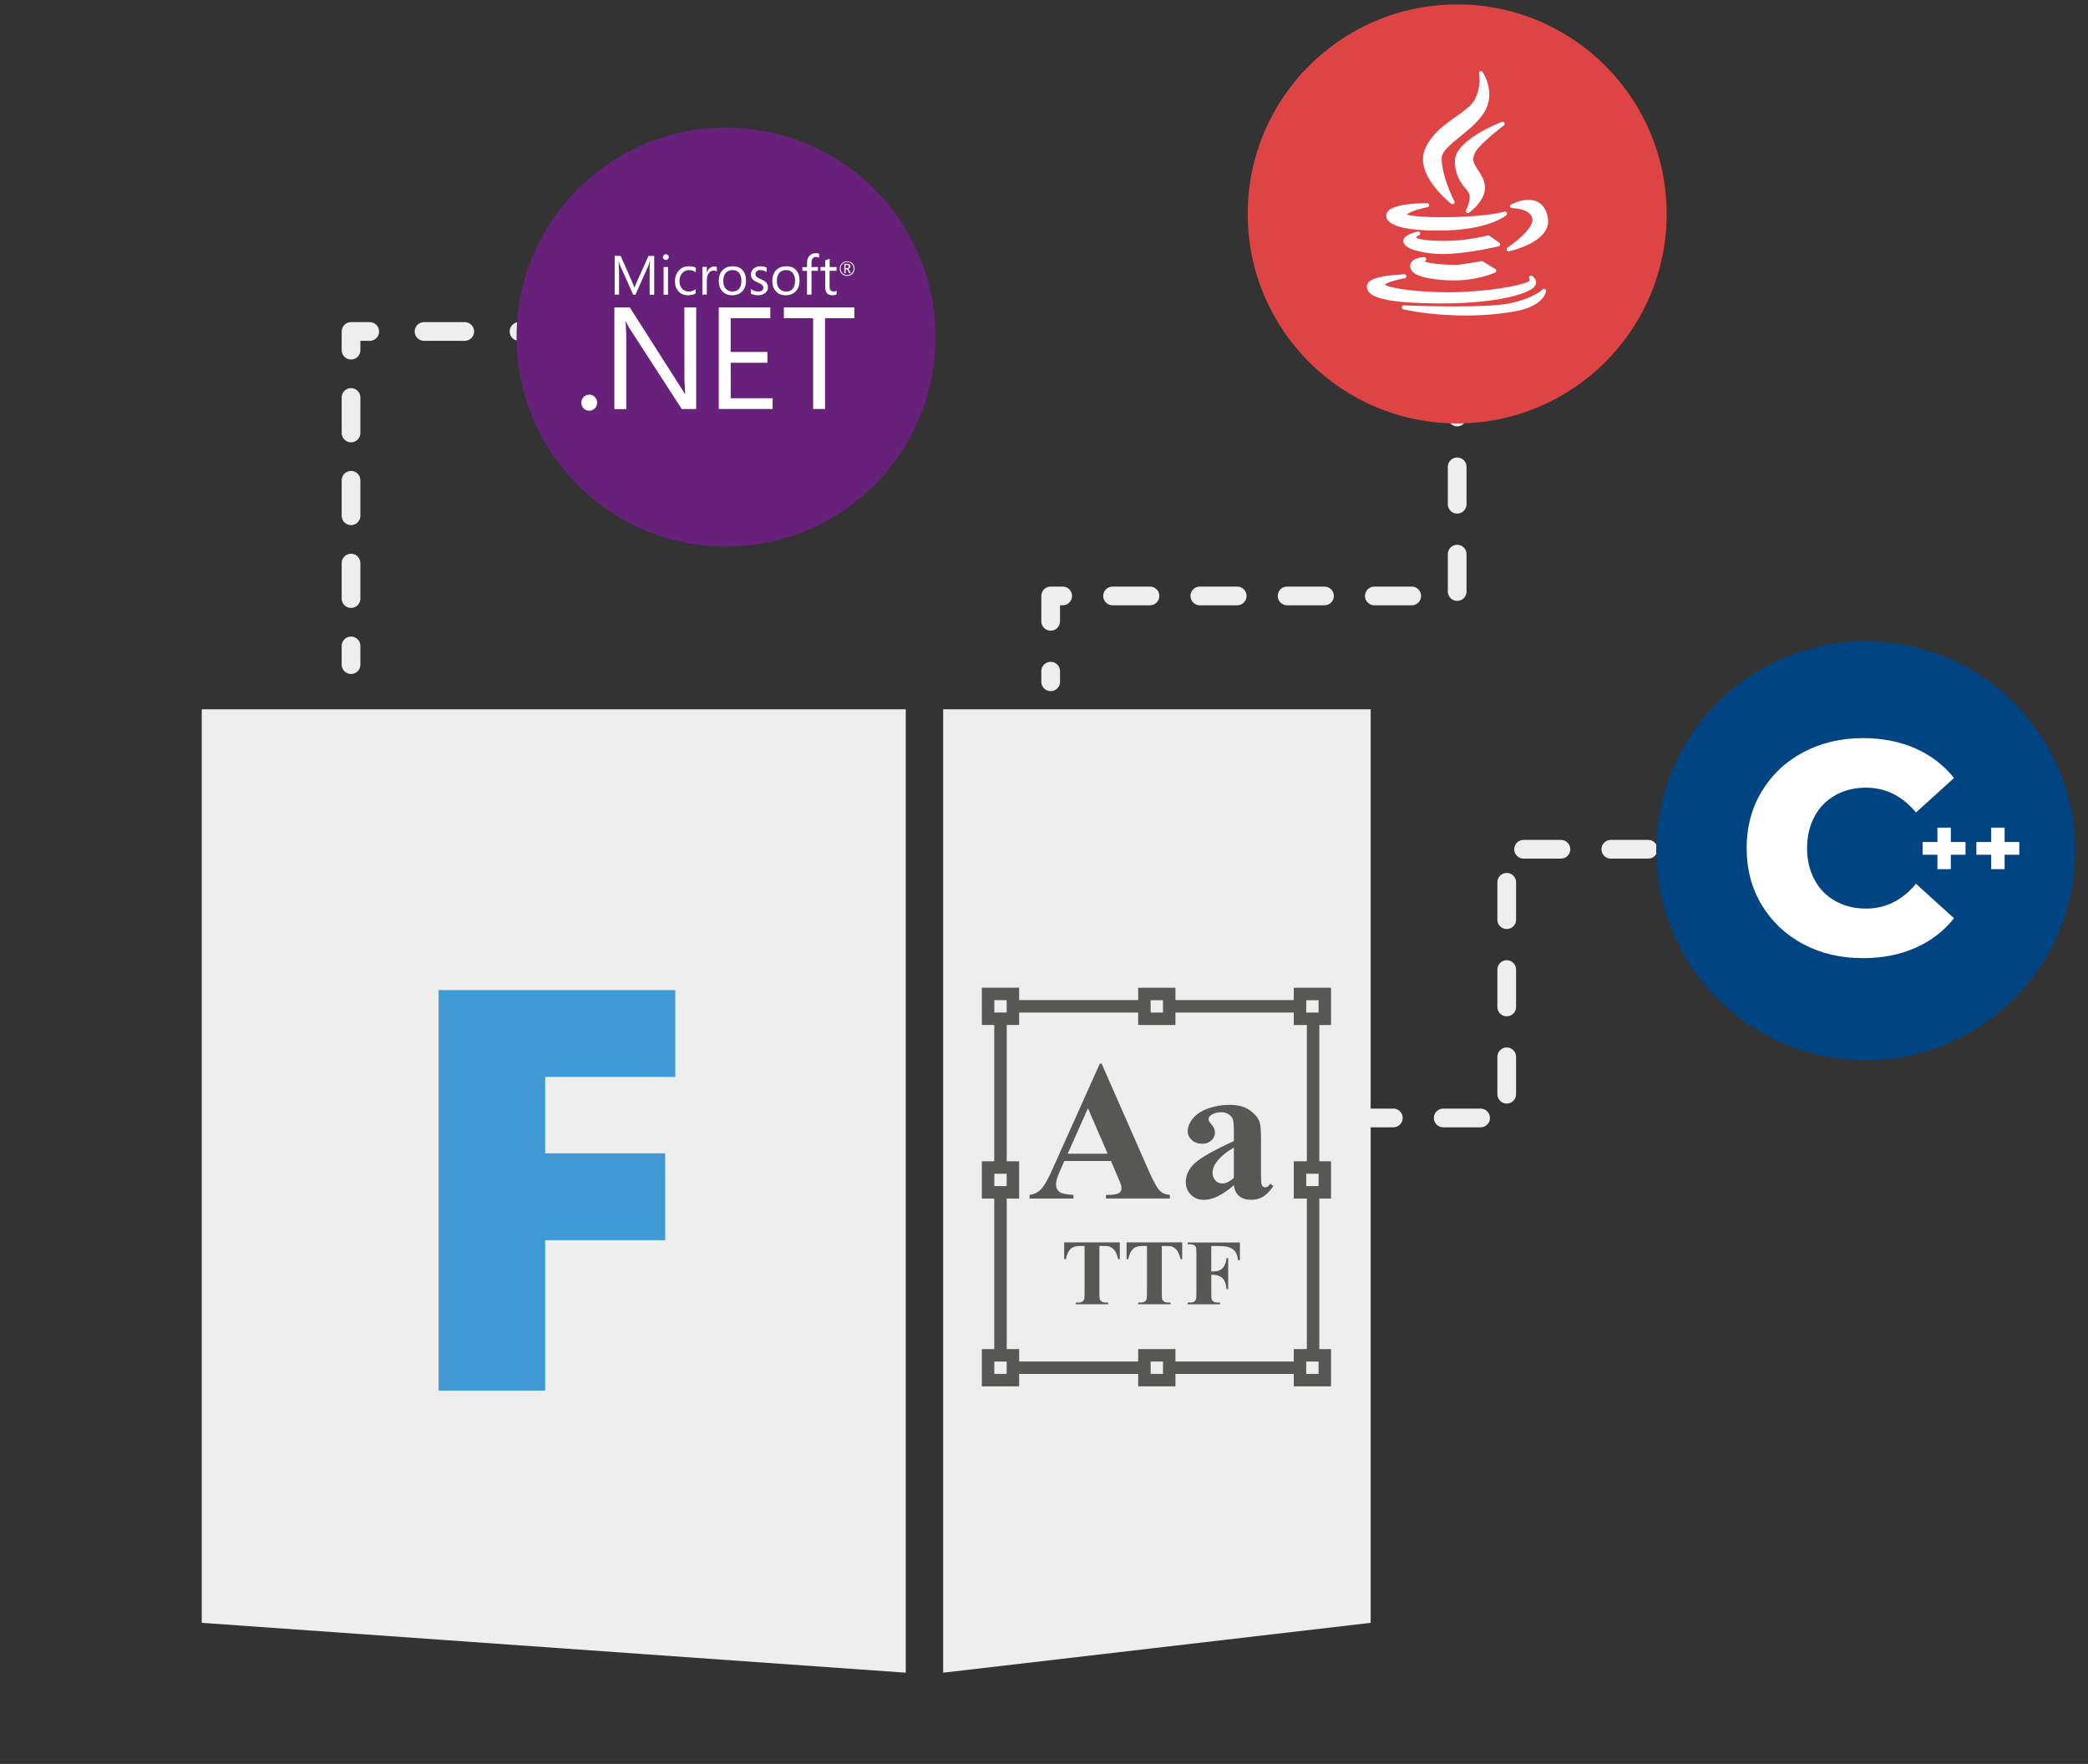 <?xml version="1.0" encoding="utf-8"?>
<!-- Generator: Adobe Illustrator 25.0.1, SVG Export Plug-In . SVG Version: 6.00 Build 0)  -->
<svg xmlns="http://www.w3.org/2000/svg" xmlns:xlink="http://www.w3.org/1999/xlink" version="1.1" id="Layer_1" x="0px" y="0px" viewBox="0 0 335 283" style="enable-background:new 0 0 335 283;" xml:space="preserve">
<rect x="0" y="0" width="335" height="283" fill="#333333" stroke="none"/>
<style type="text/css">
	.st0{fill:#EEEEEE;}
	
		.st1{fill:none;stroke:#EEEEEE;stroke-width:3;stroke-linecap:round;stroke-linejoin:round;stroke-miterlimit:10;stroke-dasharray:6,8;}
	.st2{fill:none;stroke:#EEEEEE;stroke-width:3;stroke-linecap:round;stroke-linejoin:round;}
	.st3{fill:none;stroke:#EEEEEE;stroke-width:3;stroke-linecap:round;stroke-linejoin:round;stroke-dasharray:6.53,8.707;}
	.st4{fill:none;stroke:#EEEEEE;stroke-width:3;stroke-linecap:round;stroke-linejoin:round;stroke-dasharray:5.694,7.591;}
	.st5{fill:#68217A;}
	.st6{fill:#DE4444;}
	.st7{fill:#FFFFFF;}
	.st8{fill:#004482;}
	.st9{fill:#3F99D4;}
	.st10{fill:#575756;}
</style>
<g id="Aspose.Font">
	<polygon class="st0" points="145.32,268.36 32.37,260.36 32.37,113.79 145.32,113.79  "/>
	<polygon class="st0" points="151.32,268.36 219.91,260.36 219.91,113.79 151.32,113.79  "/>
	<g id="lines_24_">
		<polyline class="st1" points="233.79,60.9 233.79,95.61 168.57,95.61 168.57,109.38   "/>
		<polyline class="st1" points="292.44,136.25 241.74,136.25 241.74,179.36 217.77,179.36   "/>
		<g>
			<g>
				<line class="st2" x1="101.51" y1="53.18" x2="98.51" y2="53.18"/>
				<line class="st3" x1="89.8" y1="53.18" x2="63.68" y2="53.18"/>
				<polyline class="st2" points="59.32,53.18 56.32,53.18 56.32,56.18     "/>
				<line class="st4" x1="56.32" y1="63.77" x2="56.32" y2="99.83"/>
				<line class="st2" x1="56.32" y1="103.63" x2="56.32" y2="106.63"/>
			</g>
		</g>
	</g>
	<g id="circles_24_">
		<circle class="st5" cx="116.49" cy="54.08" r="33.61"/>
		<circle class="st6" cx="233.79" cy="34.32" r="33.61"/>
		<g id="java_20_">
			<path id="XMLID_169_" class="st7" d="M233.65,18.67c-1.81,1.27-3.86,2.72-4.96,5.11c-1.91,4.17,3.91,8.71,4.16,8.91     c0.06,0.04,0.13,0.07,0.2,0.07c0.07,0,0.15-0.03,0.21-0.07c0.12-0.1,0.15-0.26,0.08-0.39c-0.02-0.04-2.11-4.1-2.03-7.01     c0.03-1.01,1.45-2.16,2.95-3.38c1.38-1.12,2.94-2.38,3.85-3.86c2-3.26-0.22-6.46-0.25-6.49c-0.09-0.12-0.25-0.17-0.39-0.11     s-0.22,0.21-0.18,0.36c0,0.02,0.44,2.14-0.77,4.32C236,17.02,234.91,17.78,233.65,18.67z"/>
			<path id="XMLID_168_" class="st7" d="M241.28,20.11c0.13-0.1,0.17-0.27,0.09-0.41s-0.25-0.2-0.4-0.15     c-0.31,0.12-7.54,2.9-7.54,6.27c0,2.32,0.99,3.55,1.71,4.44c0.28,0.35,0.53,0.65,0.61,0.91c0.23,0.75-0.31,2.09-0.54,2.55     c-0.07,0.13-0.03,0.29,0.08,0.39c0.06,0.05,0.13,0.08,0.21,0.08c0.06,0,0.13-0.02,0.18-0.06c0.12-0.09,3.04-2.15,2.51-4.63     c-0.19-0.94-0.66-1.63-1.07-2.24c-0.63-0.94-1.09-1.62-0.4-2.88C237.56,22.92,241.25,20.14,241.28,20.11z"/>
			<path id="XMLID_167_" class="st7" d="M222.47,34.24c-0.12,0.37-0.07,0.74,0.17,1.06c0.78,1.09,3.56,1.69,7.81,1.69l0,0     c0.58,0,1.19-0.01,1.81-0.03c6.8-0.24,9.33-2.36,9.43-2.45c0.11-0.1,0.14-0.26,0.07-0.39c-0.07-0.13-0.22-0.2-0.37-0.16     c-2.4,0.65-6.87,0.89-9.98,0.89c-3.47,0-5.24-0.25-5.67-0.43c0.22-0.31,1.59-0.85,3.29-1.18c0.16-0.03,0.27-0.18,0.26-0.35     c-0.02-0.16-0.15-0.29-0.32-0.29C227.98,32.58,222.99,32.66,222.47,34.24z"/>
			<path id="XMLID_166_" class="st7" d="M245.24,32.06c-1.4,0-2.73,0.7-2.79,0.73c-0.13,0.07-0.2,0.22-0.16,0.36     s0.16,0.24,0.31,0.24c0.03,0,2.99,0.02,3.26,1.72c0.24,1.46-2.8,3.83-4,4.62c-0.13,0.09-0.18,0.25-0.12,0.39     c0.05,0.12,0.17,0.2,0.3,0.2c0.02,0,0.04,0,0.07-0.01c0.28-0.06,6.92-1.52,6.22-5.39C247.9,32.56,246.41,32.06,245.24,32.06z"/>
			<path id="XMLID_165_" class="st7" d="M240.69,39.26c0.02-0.12-0.03-0.25-0.13-0.32l-1.59-1.11c-0.08-0.05-0.18-0.07-0.27-0.05     c-0.02,0-1.68,0.44-4.1,0.71c-0.96,0.11-2.03,0.16-3.11,0.16c-2.42,0-4-0.28-4.23-0.49c-0.03-0.06-0.02-0.09-0.02-0.1     c0.04-0.12,0.27-0.25,0.41-0.31c0.16-0.06,0.25-0.23,0.2-0.39s-0.22-0.26-0.38-0.22c-1.6,0.39-2.38,0.92-2.32,1.6     c0.1,1.2,2.88,1.82,5.23,1.98c0.34,0.02,0.7,0.03,1.09,0.03l0,0c3.91,0,8.92-1.23,8.97-1.24     C240.57,39.48,240.66,39.38,240.69,39.26z"/>
			<path id="XMLID_164_" class="st7" d="M228.68,41.84c0.12-0.08,0.17-0.23,0.13-0.36c-0.04-0.14-0.17-0.23-0.32-0.23     c-0.21,0.01-2.09,0.09-2.23,1.29c-0.04,0.36,0.06,0.68,0.3,0.97c0.68,0.8,2.5,1.28,5.57,1.45c0.36,0.02,0.73,0.03,1.1,0.03     c3.91,0,6.54-1.22,6.65-1.27s0.18-0.16,0.18-0.27c0.01-0.12-0.05-0.23-0.15-0.29l-2.01-1.23c-0.07-0.04-0.15-0.06-0.23-0.04     c-0.01,0-1.29,0.27-3.22,0.53c-0.36,0.05-0.82,0.07-1.36,0.07c-1.93,0-4.07-0.31-4.48-0.52     C228.62,41.93,228.63,41.88,228.68,41.84z"/>
			<path id="XMLID_163_" class="st7" d="M231.43,48.68c8.95-0.01,13.75-1.6,14.67-2.6c0.33-0.35,0.36-0.69,0.33-0.91     c-0.07-0.54-0.56-0.87-0.62-0.9c-0.13-0.09-0.31-0.06-0.42,0.06c-0.1,0.12-0.11,0.3,0,0.42c0.06,0.07,0.09,0.19-0.08,0.36     c-0.37,0.35-4.1,1.39-10.31,1.71c-0.85,0.04-1.74,0.07-2.65,0.07c-5.56,0-9.63-0.76-10.16-1.21c0.21-0.3,1.65-0.77,3.18-1.04     c0.17-0.03,0.29-0.19,0.26-0.37s-0.19-0.29-0.36-0.27c-0.04,0.01-0.19,0.01-0.36,0.03c-2.53,0.15-5.44,0.5-5.6,1.8     c-0.05,0.4,0.07,0.76,0.35,1.07C220.35,47.66,222.31,48.68,231.43,48.68L231.43,48.68z"/>
			<path id="XMLID_162_" class="st7" d="M247.86,46.37c-0.13-0.06-0.28-0.03-0.37,0.07c-0.01,0.01-1.36,1.42-5.4,2.25     c-1.55,0.31-4.45,0.47-8.64,0.47s-8.18-0.16-8.22-0.17c-0.17-0.01-0.31,0.11-0.33,0.28c-0.02,0.16,0.08,0.32,0.24,0.36     c0.04,0.01,4.22,0.99,9.94,0.99c2.74,0,5.41-0.22,7.93-0.66c4.7-0.82,5.03-3.15,5.04-3.25     C248.06,46.56,247.98,46.42,247.86,46.37z"/>
		</g>
		<path id="NET_24_" class="st7" d="M125.76,51.05h4.7v14.57h1.91V51.05h4.7v-1.73h-11.31V51.05z M117.23,58.2h5.89v-1.73h-5.89    v-5.42h6.36v-1.73h-8.27v16.3h8.64v-1.73h-6.72L117.23,58.2L117.23,58.2z M109.81,60.81l0.11,2.4h-0.05    c-0.11-0.22-0.34-0.58-0.66-1.09l-8.16-12.79h-2.48v16.3h1.91V53.85l-0.09-2.24h0.07c0.14,0.37,0.31,0.71,0.51,1.02l8.41,12.99    h2.32v-16.3h-1.9L109.81,60.81L109.81,60.81z M94.52,63.32c-0.35,0-0.64,0.12-0.89,0.38c-0.24,0.25-0.36,0.55-0.36,0.91    c0,0.34,0.13,0.66,0.36,0.9c0.24,0.25,0.54,0.38,0.89,0.38c0.36,0,0.66-0.13,0.91-0.38s0.38-0.56,0.38-0.91s-0.13-0.65-0.38-0.91    c-0.24-0.25-0.57-0.39-0.91-0.38 M132.39,46.06c0,0.87,0.39,1.31,1.16,1.31c0.28,0,0.5-0.05,0.67-0.14v-0.61    c-0.13,0.1-0.3,0.15-0.46,0.14c-0.24,0-0.4-0.06-0.51-0.19c-0.1-0.12-0.15-0.34-0.15-0.63v-2.5h1.12v-0.6h-1.11v-1.31l-0.71,0.23    v1.08h-0.76v0.6h0.76v2.63L132.39,46.06z M129.49,47.27h0.71v-3.83h1.04v-0.6h-1.04v-0.68c0-0.63,0.25-0.94,0.74-0.94    c0.16,0,0.33,0.04,0.47,0.12V40.7c-0.13-0.06-0.3-0.08-0.52-0.08c-0.38,0-0.7,0.11-0.96,0.36c-0.3,0.28-0.45,0.66-0.45,1.15v0.72    h-0.75v0.6h0.75v3.84L129.49,47.27z M124.64,45.07c0-0.57,0.14-1,0.42-1.31c0.27-0.29,0.62-0.43,1.06-0.43    c0.45,0,0.8,0.14,1.05,0.43c0.26,0.3,0.39,0.73,0.39,1.3c0,0.54-0.11,0.97-0.36,1.26c-0.24,0.3-0.6,0.45-1.07,0.45    c-0.45,0-0.81-0.15-1.08-0.45C124.77,46.02,124.64,45.6,124.64,45.07 M127.68,46.73c0.4-0.43,0.6-0.99,0.6-1.7    c0-0.72-0.19-1.28-0.56-1.7c-0.37-0.41-0.89-0.61-1.55-0.61c-0.67,0-1.21,0.2-1.61,0.59c-0.43,0.42-0.65,1.02-0.65,1.79    c0,0.68,0.19,1.22,0.57,1.63c0.39,0.43,0.92,0.64,1.59,0.64C126.75,47.37,127.29,47.16,127.68,46.73 M122.8,46.98    c0.27-0.22,0.42-0.56,0.41-0.9c0-0.33-0.11-0.6-0.33-0.81c-0.17-0.17-0.44-0.33-0.82-0.49c-0.34-0.14-0.56-0.27-0.67-0.37    c-0.12-0.11-0.18-0.26-0.18-0.46c0-0.18,0.07-0.33,0.21-0.45s0.33-0.17,0.57-0.17c0.38,0,0.71,0.11,1.01,0.32v-0.72    c-0.28-0.14-0.6-0.21-0.95-0.21c-0.45,0-0.84,0.12-1.13,0.37s-0.44,0.55-0.44,0.92c0,0.33,0.09,0.6,0.28,0.8    c0.16,0.17,0.42,0.34,0.79,0.5c0.36,0.16,0.6,0.29,0.73,0.41s0.19,0.26,0.19,0.43c0,0.41-0.28,0.62-0.85,0.62    c-0.42,0-0.81-0.14-1.15-0.43v0.76c0.31,0.18,0.68,0.27,1.1,0.27C122.09,47.37,122.5,47.24,122.8,46.98 M116.46,43.76    c0.26-0.29,0.63-0.43,1.06-0.43c0.45,0,0.8,0.14,1.05,0.43c0.26,0.3,0.38,0.73,0.38,1.3c0,0.54-0.11,0.97-0.36,1.26    c-0.24,0.3-0.6,0.45-1.07,0.45c-0.45,0-0.81-0.15-1.08-0.45s-0.4-0.71-0.4-1.25C116.05,44.5,116.19,44.06,116.46,43.76     M117.48,47.37c0.68,0,1.21-0.21,1.61-0.64s0.6-0.99,0.6-1.7c0-0.72-0.19-1.28-0.56-1.7c-0.37-0.41-0.89-0.61-1.55-0.61    c-0.67,0-1.21,0.2-1.61,0.59c-0.43,0.42-0.65,1.02-0.65,1.79c0,0.68,0.19,1.22,0.57,1.63C116.28,47.15,116.81,47.37,117.48,47.37     M113.9,42.99c-0.22,0.17-0.38,0.43-0.48,0.75h-0.02v-0.92h-0.71v4.44h0.71v-2.25c0-0.52,0.11-0.92,0.33-1.21    c0.2-0.26,0.44-0.39,0.73-0.39c0.24,0,0.42,0.05,0.54,0.14v-0.74c-0.1-0.04-0.24-0.06-0.43-0.06    C114.33,42.76,114.1,42.84,113.9,42.99 M110.4,47.37c0.47,0,0.88-0.1,1.22-0.31v-0.67c-0.34,0.25-0.7,0.38-1.09,0.38    c-0.45,0-0.82-0.15-1.1-0.45c-0.27-0.3-0.41-0.71-0.41-1.23c0-0.54,0.15-0.97,0.45-1.29c0.28-0.31,0.65-0.47,1.1-0.47    c0.38,0,0.75,0.12,1.06,0.35v-0.73c-0.3-0.15-0.64-0.23-1.03-0.23c-0.7,0-1.27,0.22-1.68,0.67s-0.63,1.04-0.63,1.76    c0,0.65,0.19,1.18,0.57,1.59C109.25,47.17,109.77,47.38,110.4,47.37 M106.47,47.28h0.71v-4.44h-0.71V47.28L106.47,47.28z     M106.83,41.71c0.12,0,0.24-0.05,0.33-0.14c0.09-0.09,0.14-0.21,0.14-0.33c0-0.12-0.05-0.24-0.14-0.33s-0.21-0.13-0.33-0.13    c-0.13,0-0.24,0.04-0.33,0.13c-0.09,0.09-0.14,0.2-0.14,0.33c0,0.14,0.05,0.25,0.14,0.33C106.59,41.67,106.71,41.71,106.83,41.71     M99.29,43.11l-0.03-1.21h0.02c0.06,0.29,0.13,0.5,0.19,0.64l2.12,4.74h0.36l2.13-4.78c0.05-0.13,0.12-0.33,0.19-0.6h0.02    l-0.06,1.2v4.18h0.73v-6.22h-0.91l-1.95,4.31c-0.08,0.17-0.17,0.42-0.3,0.76h-0.03c-0.05-0.17-0.14-0.42-0.28-0.74l-1.91-4.34    h-0.96v6.22h0.7v-4.16H99.29z M136.65,43.83c-0.2,0.2-0.45,0.3-0.74,0.3c-0.29,0-0.54-0.1-0.74-0.3s-0.31-0.45-0.31-0.75    c0-0.29,0.1-0.54,0.3-0.74c0.2-0.2,0.45-0.3,0.75-0.3c0.28-0.01,0.54,0.1,0.74,0.3s0.31,0.47,0.3,0.75    C136.96,43.39,136.85,43.64,136.65,43.83 M135.92,41.92c-0.32-0.01-0.62,0.11-0.85,0.34c-0.22,0.22-0.35,0.52-0.34,0.84    c0,0.34,0.11,0.61,0.34,0.84s0.51,0.33,0.84,0.33c0.32,0.01,0.62-0.11,0.85-0.34c0.23-0.23,0.34-0.5,0.34-0.84    s-0.11-0.63-0.34-0.84C136.54,42.03,136.24,41.92,135.92,41.92 M135.89,43.01h-0.23V42.5h0.19c0.13,0,0.22,0.02,0.28,0.07    c0.05,0.04,0.07,0.1,0.07,0.19C136.2,42.93,136.1,43.01,135.89,43.01 M136.05,43.15L136.05,43.15c0.12-0.03,0.22-0.08,0.28-0.15    c0.07-0.07,0.1-0.17,0.1-0.26c0-0.11-0.04-0.21-0.12-0.28c-0.1-0.09-0.24-0.13-0.43-0.13h-0.42v1.5h0.21V43.2h0.14    c0.1,0,0.19,0.09,0.27,0.27l0.16,0.36h0.26l-0.2-0.4C136.22,43.26,136.13,43.17,136.05,43.15"/>
		
			<ellipse transform="matrix(0.16 -0.987 0.987 0.16 116.724 410.156)" class="st8" cx="299.4" cy="136.48" rx="33.61" ry="33.61"/>
		<g id="CPP_11_">
			<g>
				<path class="st7" d="M289.33,151.48c-2.83-1.5-5.05-3.6-6.67-6.28c-1.62-2.68-2.43-5.73-2.43-9.12c0-3.4,0.81-6.44,2.43-9.12      c1.62-2.68,3.84-4.78,6.67-6.28s6.02-2.26,9.58-2.26c3.11,0,5.9,0.55,8.39,1.65c2.49,1.1,4.56,2.69,6.21,4.75l-6.11,5.53      c-2.2-2.65-4.87-3.98-8.01-3.98c-1.84,0-3.49,0.4-4.92,1.21c-1.44,0.81-2.56,1.95-3.35,3.42s-1.19,3.16-1.19,5.07      s0.4,3.6,1.19,5.07s1.91,2.61,3.35,3.42s3.08,1.21,4.92,1.21c3.14,0,5.81-1.33,8.01-3.98l6.11,5.53      c-1.65,2.07-3.72,3.66-6.21,4.75c-2.49,1.1-5.29,1.65-8.39,1.65C295.35,153.73,292.16,152.98,289.33,151.48z"/>
			</g>
			<g>
				<path class="st7" d="M315.35,137.13h-2.36v2.31h-2.15v-2.31h-2.38v-2.04h2.38v-2.31h2.15v2.31h2.36V137.13z"/>
				<path class="st7" d="M323.98,137.13h-2.36v2.31h-2.15v-2.31h-2.38v-2.04h2.38v-2.31h2.15v2.31h2.36V137.13z"/>
			</g>
		</g>
	</g>
	<g>
		<path class="st9" d="M87.47,223.1H70.37v-64.25h37.97v13.93H87.47v12.26h19.25v13.93H87.47V223.1z"/>
	</g>
	<g id="Font">
		<g>
			<g>
				<path class="st10" d="M211.67,220.43h-52.15v-59.98h52.15V220.43z M161.52,218.43h48.15v-55.98h-48.15V218.43z"/>
			</g>
			<g>
				<g>
					<rect x="208.57" y="159.48" class="st0" width="3.98" height="3.98"/>
					<path class="st10" d="M213.55,164.45h-5.98v-5.98h5.98V164.45z M209.57,162.45h1.98v-1.98h-1.98V162.45z"/>
				</g>
				<g>
					<rect x="183.61" y="159.48" class="st0" width="3.98" height="3.98"/>
					<path class="st10" d="M188.59,164.45h-5.98v-5.98h5.98V164.45z M184.61,162.45h1.98v-1.98h-1.98V162.45z"/>
				</g>
				<g>
					<rect x="158.53" y="159.46" class="st0" width="3.98" height="3.98"/>
					<path class="st10" d="M163.51,164.44h-5.98v-5.98h5.98V164.44z M159.53,162.44h1.98v-1.98h-1.98V162.44z"/>
				</g>
				<g>
					<rect x="208.57" y="187.31" class="st0" width="3.98" height="3.98"/>
					<path class="st10" d="M213.55,192.29h-5.98v-5.98h5.98V192.29z M209.57,190.29h1.98v-1.98h-1.98V190.29z"/>
				</g>
				<g>
					<rect x="158.53" y="187.31" class="st0" width="3.98" height="3.98"/>
					<path class="st10" d="M163.51,192.29h-5.98v-5.98h5.98V192.29z M159.53,190.29h1.98v-1.98h-1.98V190.29z"/>
				</g>
				<g>
					<rect x="158.53" y="217.44" class="st0" width="3.98" height="3.98"/>
					<path class="st10" d="M163.51,222.42h-5.98v-5.98h5.98V222.42z M159.53,220.42h1.98v-1.98h-1.98V220.42z"/>
				</g>
				<g>
					<rect x="183.61" y="217.44" class="st0" width="3.98" height="3.98"/>
					<path class="st10" d="M188.59,222.42h-5.98v-5.98h5.98V222.42z M184.61,220.42h1.98v-1.98h-1.98V220.42z"/>
				</g>
				<g>
					<rect x="208.57" y="217.44" class="st0" width="3.98" height="3.98"/>
					<path class="st10" d="M213.55,222.42h-5.98v-5.98h5.98V222.42z M209.57,220.42h1.98v-1.98h-1.98V220.42z"/>
				</g>
			</g>
		</g>
		<g>
			<g>
				<path class="st10" d="M178.24,186.26h-7.48l-0.89,2.06c-0.29,0.69-0.44,1.26-0.44,1.7c0,0.59,0.24,1.03,0.72,1.31      c0.28,0.17,0.97,0.29,2.08,0.38v0.58h-7.05v-0.58c0.76-0.11,1.39-0.43,1.88-0.95c0.49-0.52,1.09-1.58,1.81-3.2l7.58-16.91h0.3      l7.64,17.38c0.73,1.65,1.33,2.68,1.8,3.11c0.35,0.32,0.85,0.51,1.5,0.56v0.58h-10.25v-0.58h0.42c0.82,0,1.4-0.11,1.73-0.34      c0.23-0.17,0.34-0.41,0.34-0.72c0-0.19-0.03-0.38-0.09-0.58c-0.02-0.09-0.18-0.48-0.47-1.17L178.24,186.26z M177.71,185.1      l-3.16-7.3l-3.25,7.3H177.71z"/>
			</g>
			<g>
				<path class="st10" d="M197.96,190.14c-1.78,1.57-3.38,2.36-4.8,2.36c-0.83,0-1.53-0.27-2.08-0.82      c-0.55-0.55-0.83-1.23-0.83-2.05c0-1.11,0.48-2.12,1.44-3.01c0.96-0.89,3.05-2.08,6.27-3.55v-1.47c0-1.1-0.06-1.8-0.18-2.09      c-0.12-0.29-0.35-0.54-0.68-0.75c-0.33-0.21-0.71-0.32-1.12-0.32c-0.68,0-1.23,0.15-1.67,0.45c-0.27,0.19-0.41,0.41-0.41,0.66      c0,0.22,0.15,0.49,0.44,0.81c0.4,0.45,0.59,0.88,0.59,1.3c0,0.51-0.19,0.95-0.57,1.3c-0.38,0.36-0.88,0.54-1.49,0.54      c-0.66,0-1.21-0.2-1.65-0.59c-0.44-0.4-0.66-0.86-0.66-1.39c0-0.75,0.3-1.47,0.89-2.15c0.59-0.68,1.42-1.21,2.48-1.57      c1.06-0.36,2.17-0.55,3.31-0.55c1.38,0,2.48,0.29,3.29,0.88c0.81,0.59,1.33,1.23,1.57,1.91c0.15,0.44,0.22,1.44,0.22,3.02v5.67      c0,0.67,0.03,1.09,0.08,1.26c0.05,0.17,0.13,0.3,0.23,0.38c0.1,0.08,0.22,0.12,0.36,0.12c0.27,0,0.55-0.19,0.83-0.58l0.47,0.38      c-0.52,0.77-1.06,1.33-1.62,1.68c-0.56,0.35-1.19,0.52-1.9,0.52c-0.83,0-1.48-0.2-1.95-0.59S198.06,190.93,197.96,190.14z       M197.96,188.99v-4.89c-1.26,0.74-2.2,1.53-2.81,2.38c-0.41,0.56-0.61,1.13-0.61,1.7c0,0.48,0.17,0.9,0.52,1.27      c0.26,0.28,0.62,0.42,1.09,0.42C196.67,189.87,197.27,189.58,197.96,188.99z"/>
			</g>
			<g>
				<path class="st10" d="M179.66,199.33v2.69h-0.26c-0.16-0.62-0.33-1.07-0.52-1.34c-0.19-0.27-0.45-0.49-0.78-0.65      c-0.19-0.09-0.51-0.13-0.97-0.13h-0.74v7.66c0,0.51,0.03,0.83,0.08,0.95c0.06,0.13,0.17,0.24,0.33,0.33      c0.16,0.1,0.39,0.14,0.67,0.14h0.33v0.27h-5.2v-0.27h0.33c0.29,0,0.52-0.05,0.7-0.15c0.13-0.07,0.23-0.19,0.3-0.35      c0.05-0.12,0.08-0.42,0.08-0.92v-7.66h-0.72c-0.67,0-1.15,0.14-1.46,0.42c-0.42,0.4-0.69,0.96-0.81,1.69h-0.28v-2.69H179.66z"/>
				<path class="st10" d="M189.67,199.33v2.69h-0.26c-0.16-0.62-0.33-1.07-0.52-1.34c-0.19-0.27-0.45-0.49-0.78-0.65      c-0.19-0.09-0.51-0.13-0.97-0.13h-0.74v7.66c0,0.51,0.03,0.83,0.08,0.95c0.06,0.13,0.17,0.24,0.33,0.33      c0.16,0.1,0.39,0.14,0.67,0.14h0.33v0.27h-5.2v-0.27h0.33c0.29,0,0.52-0.05,0.7-0.15c0.13-0.07,0.23-0.19,0.3-0.35      c0.05-0.12,0.08-0.42,0.08-0.92v-7.66h-0.72c-0.67,0-1.15,0.14-1.46,0.42c-0.42,0.4-0.69,0.96-0.81,1.69h-0.28v-2.69H189.67z"/>
				<path class="st10" d="M194.33,199.9v4.08h0.29c0.44,0,0.8-0.07,1.08-0.2s0.51-0.35,0.71-0.67c0.19-0.31,0.32-0.74,0.38-1.27      h0.26v4.99h-0.26c-0.09-0.94-0.35-1.56-0.76-1.86c-0.41-0.3-0.88-0.45-1.4-0.45h-0.29v3.04c0,0.51,0.03,0.83,0.08,0.95      c0.06,0.13,0.17,0.24,0.33,0.33c0.16,0.1,0.38,0.14,0.66,0.14h0.33v0.27h-5.19v-0.27h0.33c0.29,0,0.52-0.05,0.7-0.15      c0.13-0.07,0.22-0.19,0.29-0.35c0.05-0.12,0.08-0.42,0.08-0.92v-6.53c0-0.51-0.03-0.83-0.08-0.95s-0.16-0.24-0.33-0.33      c-0.16-0.1-0.38-0.14-0.66-0.14h-0.33v-0.27h8.38v2.85h-0.3c-0.07-0.67-0.24-1.17-0.52-1.49c-0.28-0.32-0.69-0.55-1.22-0.68      c-0.29-0.07-0.83-0.11-1.63-0.11H194.33z"/>
			</g>
		</g>
	</g>
</g>
<g>
</g>
<g>
</g>
<g>
</g>
<g>
</g>
<g>
</g>
</svg>
